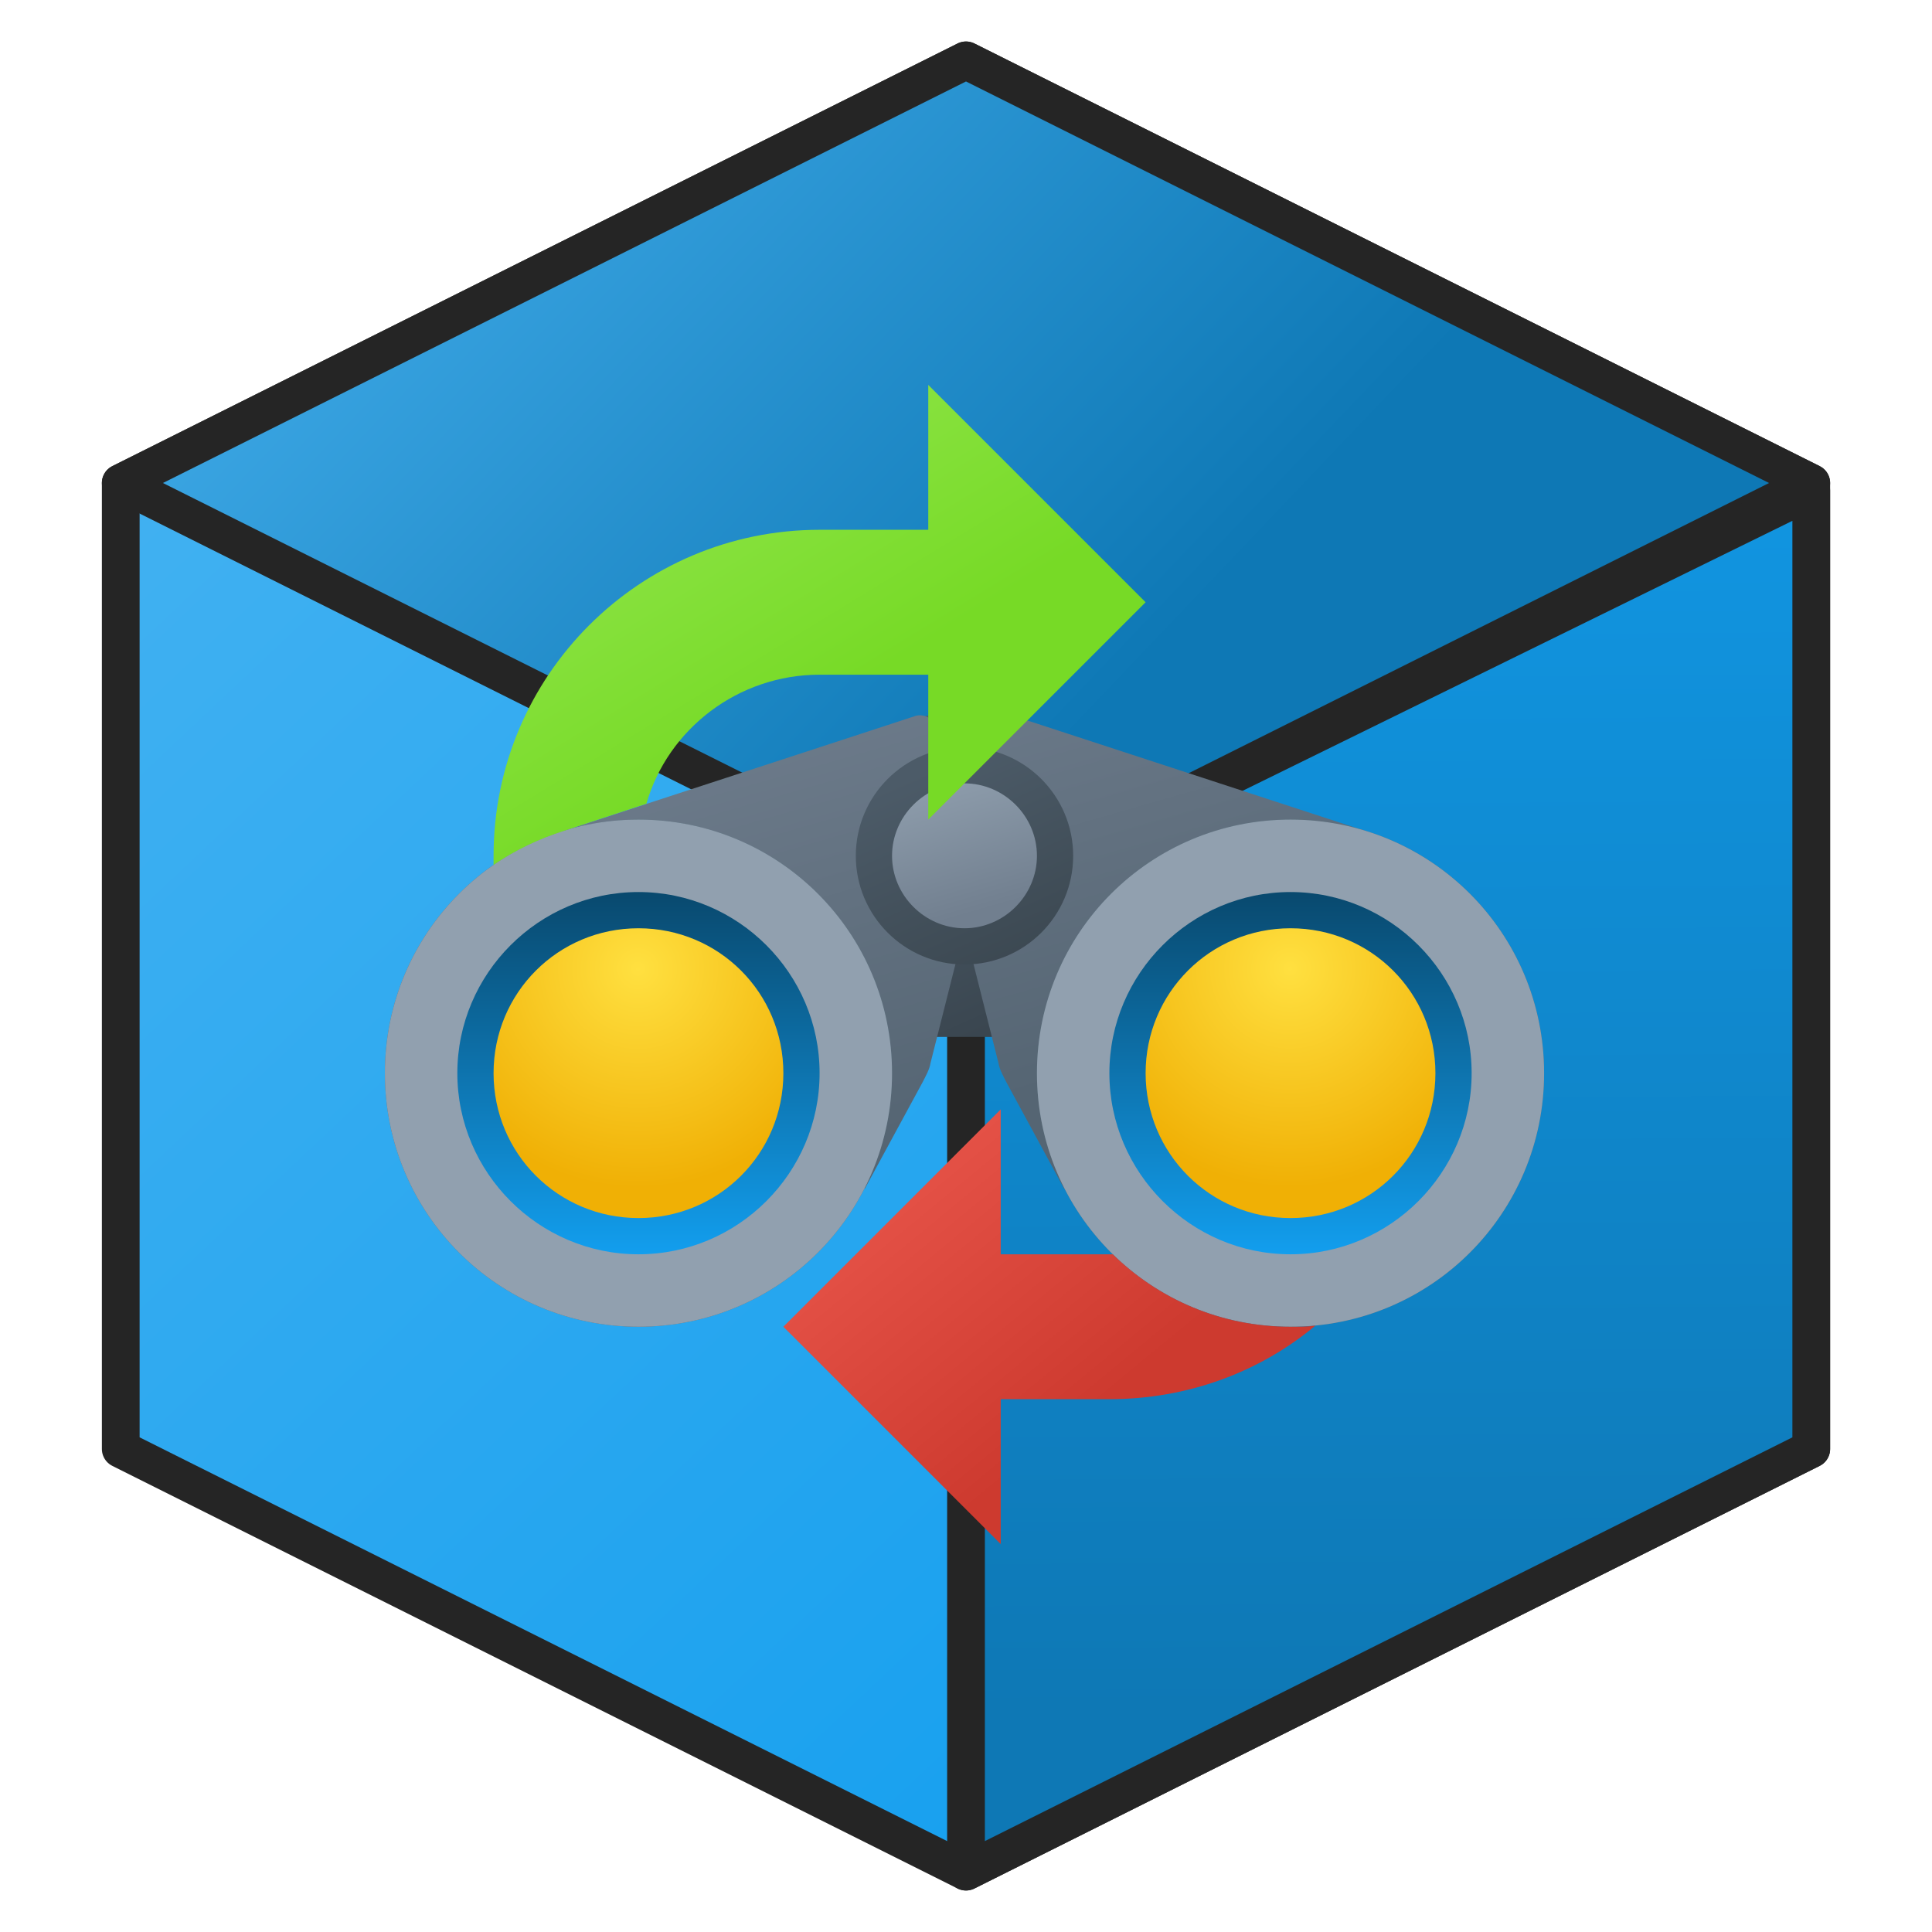 <svg version="1.1"
    xmlns="http://www.w3.org/2000/svg"
    xmlns:xlink="http://www.w3.org/1999/xlink" width="512" height="512" viewBox="0 0 512 512">
    <title>object cube icon</title>
    <desc>object cube icon from the IconExperience.com G-Collection. Copyright by INCORS GmbH (www.incors.com).</desc>
    <defs>
        <linearGradient x1="32" y1="16" x2="420.09" y2="427.942" gradientUnits="userSpaceOnUse" id="color-1">
            <stop offset="0" stop-color="#49b4f2"/>
            <stop offset="1" stop-color="#129eee"/>
        </linearGradient>
        <linearGradient x1="32" y1="16" x2="254.333" y2="227.57" gradientUnits="userSpaceOnUse" id="color-2">
            <stop offset="0" stop-color="#49b4f2"/>
            <stop offset="1" stop-color="#0e78b5"/>
        </linearGradient>
        <linearGradient x1="256" y1="130" x2="258.206" y2="453.608" gradientUnits="userSpaceOnUse" id="color-3">
            <stop offset="0" stop-color="#1195e1"/>
            <stop offset="1" stop-color="#0e78b5"/>
        </linearGradient>
    </defs>
    <g fill="none" fill-rule="evenodd" stroke="#252525" stroke-width="10" stroke-linecap="butt" stroke-linejoin="round" stroke-miterlimit="10" stroke-dasharray="" stroke-dashoffset="0" font-family="none" font-weight="none" text-anchor="none" style="mix-blend-mode: normal">
        <path d="M32,128l224,-112l224,112l0,256l-224,112l-224,-112z" id="curve2" fill="url(#color-1)"/>
        <path d="M32,128l224,-112l224,112l-224,112z" id="curve1" fill="url(#color-2)"/>
        <path d="M480,130l-224,110l0,256l224,-112z" id="curve0" fill="url(#color-3)"/>
    </g>


<g transform="translate(102,102) scale(0.60,0.60)">
    <title>find replace icon</title>
    <desc>find replace icon from the IconExperience.com G-Collection. Copyright by INCORS GmbH (www.incors.com).</desc>
    <defs>
        <linearGradient x1="320" y1="288" x2="256" y2="144" gradientUnits="userSpaceOnUse" id="f-color-1">
            <stop offset="0" stop-color="#36414a"/>
            <stop offset="1" stop-color="#51616f"/>
        </linearGradient>
        <linearGradient x1="79" y1="145.929" x2="139.034" y2="355.008" gradientUnits="userSpaceOnUse" id="f-color-2">
            <stop offset="0" stop-color="#707e8e"/>
            <stop offset="1" stop-color="#556573"/>
        </linearGradient>
        <linearGradient x1="304" y1="256" x2="261.334" y2="160" gradientUnits="userSpaceOnUse" id="f-color-3">
            <stop offset="0" stop-color="#3a464f"/>
            <stop offset="1" stop-color="#4c5b68"/>
        </linearGradient>
        <linearGradient x1="224" y1="176" x2="241.952" y2="238.525" gradientUnits="userSpaceOnUse" id="f-color-4">
            <stop offset="0" stop-color="#909fae"/>
            <stop offset="1" stop-color="#717f8f"/>
        </linearGradient>
        <linearGradient x1="0" y1="192" x2="67.2" y2="416" gradientUnits="userSpaceOnUse" id="f-color-5">
            <stop offset="0" stop-color="#91a0af"/>
            <stop offset="1" stop-color="#91a0af"/>
        </linearGradient>
        <linearGradient x1="320" y1="224" x2="320" y2="384" gradientUnits="userSpaceOnUse" id="f-color-6">
            <stop offset="0" stop-color="#09496e"/>
            <stop offset="1" stop-color="#129eee"/>
        </linearGradient>
        <linearGradient x1="32" y1="224" x2="32" y2="384" gradientUnits="userSpaceOnUse" id="f-color-7">
            <stop offset="0" stop-color="#09496e"/>
            <stop offset="1" stop-color="#129eee"/>
        </linearGradient>
        <radialGradient cx="399.824" cy="257.808" r="96.774" fx="399.824" fy="257.808" gradientUnits="userSpaceOnUse" id="f-color-8">
            <stop offset="0" stop-color="#ffe040"/>
            <stop offset="1" stop-color="#f0b005"/>
        </radialGradient>
        <radialGradient cx="111.824" cy="257.949" r="96.774" fx="111.824" fy="257.949" gradientUnits="userSpaceOnUse" id="f-color-9">
            <stop offset="0" stop-color="#ffe040"/>
            <stop offset="1" stop-color="#f0b005"/>
        </radialGradient>
        <linearGradient x1="48" y1="0" x2="150.794" y2="168.04" gradientUnits="userSpaceOnUse" id="f-color-10">
            <stop offset="0" stop-color="#98e957"/>
            <stop offset="1" stop-color="#77da26"/>
        </linearGradient>
        <linearGradient x1="176" y1="320" x2="296.186" y2="466.099" gradientUnits="userSpaceOnUse" id="f-color-11">
            <stop offset="0" stop-color="#ef5c51"/>
            <stop offset="1" stop-color="#cd3a2f"/>
        </linearGradient>
    </defs>
    <g fill="none" fill-rule="evenodd" stroke="none" stroke-width="1" stroke-linecap="butt" stroke-linejoin="miter" stroke-miterlimit="10" stroke-dasharray="" stroke-dashoffset="0" font-family="none" font-weight="none" text-anchor="none" style="mix-blend-mode: normal">
        <path d="M288,263.5l0,24.5l-64,0l0,-24.5c-19,-11 -32,-32 -32,-55.5c0,-35.5 28.5,-64 64,-64c35.5,0 64,28.5 64,64c0,23.5 -13,44.5 -32,55.5z" id="curve12" fill="url(#f-color-1)"/>
        <path d="M256,176l13,-25.5c1.5,-4 6,-5.5 9.5,-4l154.5,50.5l-133,158l-25.5,-47c-1.5,-3 -3,-5.5 -3.5,-8.5l-15,-59.5l-15,59.5c-0.5,3 -2,5.5 -3.5,8.5l-25.5,47l-133,-158l154.5,-50.5c3.5,-1.5 8,0 9.5,4z" id="curve11" fill="url(#f-color-2)"/>
        <path d="M256,160c26.5,0 48,21.5 48,48c0,26.5 -21.5,48 -48,48c-26.5,0 -48,-21.5 -48,-48c0,-26.5 21.5,-48 48,-48z" id="curve10" fill="url(#f-color-3)"/>
        <path d="M256,176c17.5,0 32,14.5 32,32c0,17.5 -14.5,32 -32,32c-17.5,0 -32,-14.5 -32,-32c0,-17.5 14.5,-32 32,-32z" id="curve9" fill="url(#f-color-4)"/>
        <path d="M400,192c62,0 112,50 112,112c0,62 -50,112 -112,112c-62,0 -112,-50 -112,-112c0,-62 50,-112 112,-112z M112,192c62,0 112,50 112,112c0,62 -50,112 -112,112c-62,0 -112,-50 -112,-112c0,-62 50,-112 112,-112z" id="curve8" fill="#546e7a"/>
        <path d="M400,192c62,0 112,50 112,112c0,62 -50,112 -112,112c-62,0 -112,-50 -112,-112c0,-62 50,-112 112,-112z" id="curve7" fill="#91a0af"/>
        <path d="M112,192c62,0 112,50 112,112c0,62 -50,112 -112,112c-62,0 -112,-50 -112,-112c0,-62 50,-112 112,-112z" id="curve6" fill="url(#f-color-5)"/>
        <path d="M400,224c44,0 80,36 80,80c0,44 -36,80 -80,80c-44,0 -80,-36 -80,-80c0,-44 36,-80 80,-80z" id="curve5" fill="url(#f-color-6)"/>
        <path d="M112,224c44,0 80,36 80,80c0,44 -36,80 -80,80c-44,0 -80,-36 -80,-80c0,-44 36,-80 80,-80z" id="curve4" fill="url(#f-color-7)"/>
        <path d="M400,240c35.5,0 64,28.5 64,64c0,35.5 -28.5,64 -64,64c-35.5,0 -64,-28.5 -64,-64c0,-35.5 28.5,-64 64,-64z" id="curve3" fill="url(#f-color-8)"/>
        <path d="M112,240c35.5,0 64,28.5 64,64c0,35.5 -28.5,64 -64,64c-35.5,0 -64,-28.5 -64,-64c0,-35.5 28.5,-64 64,-64z" id="curve2" fill="url(#f-color-9)"/>
        <path d="M240,64l-48,0c-79.5,0 -144,64.5 -144,144c0,1.5 0,2.5 0,4c9.5,-6.5 20,-11.5 31,-15l36.5,-12c9.5,-33 40.5,-57 76.5,-57l48,0l0,64l96,-96l-96,-96z" id="curve1" fill="url(#f-color-10)"/>
        <path d="M272,448l48,0c34.5,0 66.5,-12 91,-32.5c-3.5,0.5 -7,0.5 -11,0.5c-30.5,0 -58,-12 -78.5,-32c-0.5,0 -1,0 -1.5,0l-48,0l0,-64l-96,96l96,96z" id="curve0" fill="url(#f-color-11)"/>
    </g>
</g>

</svg>
